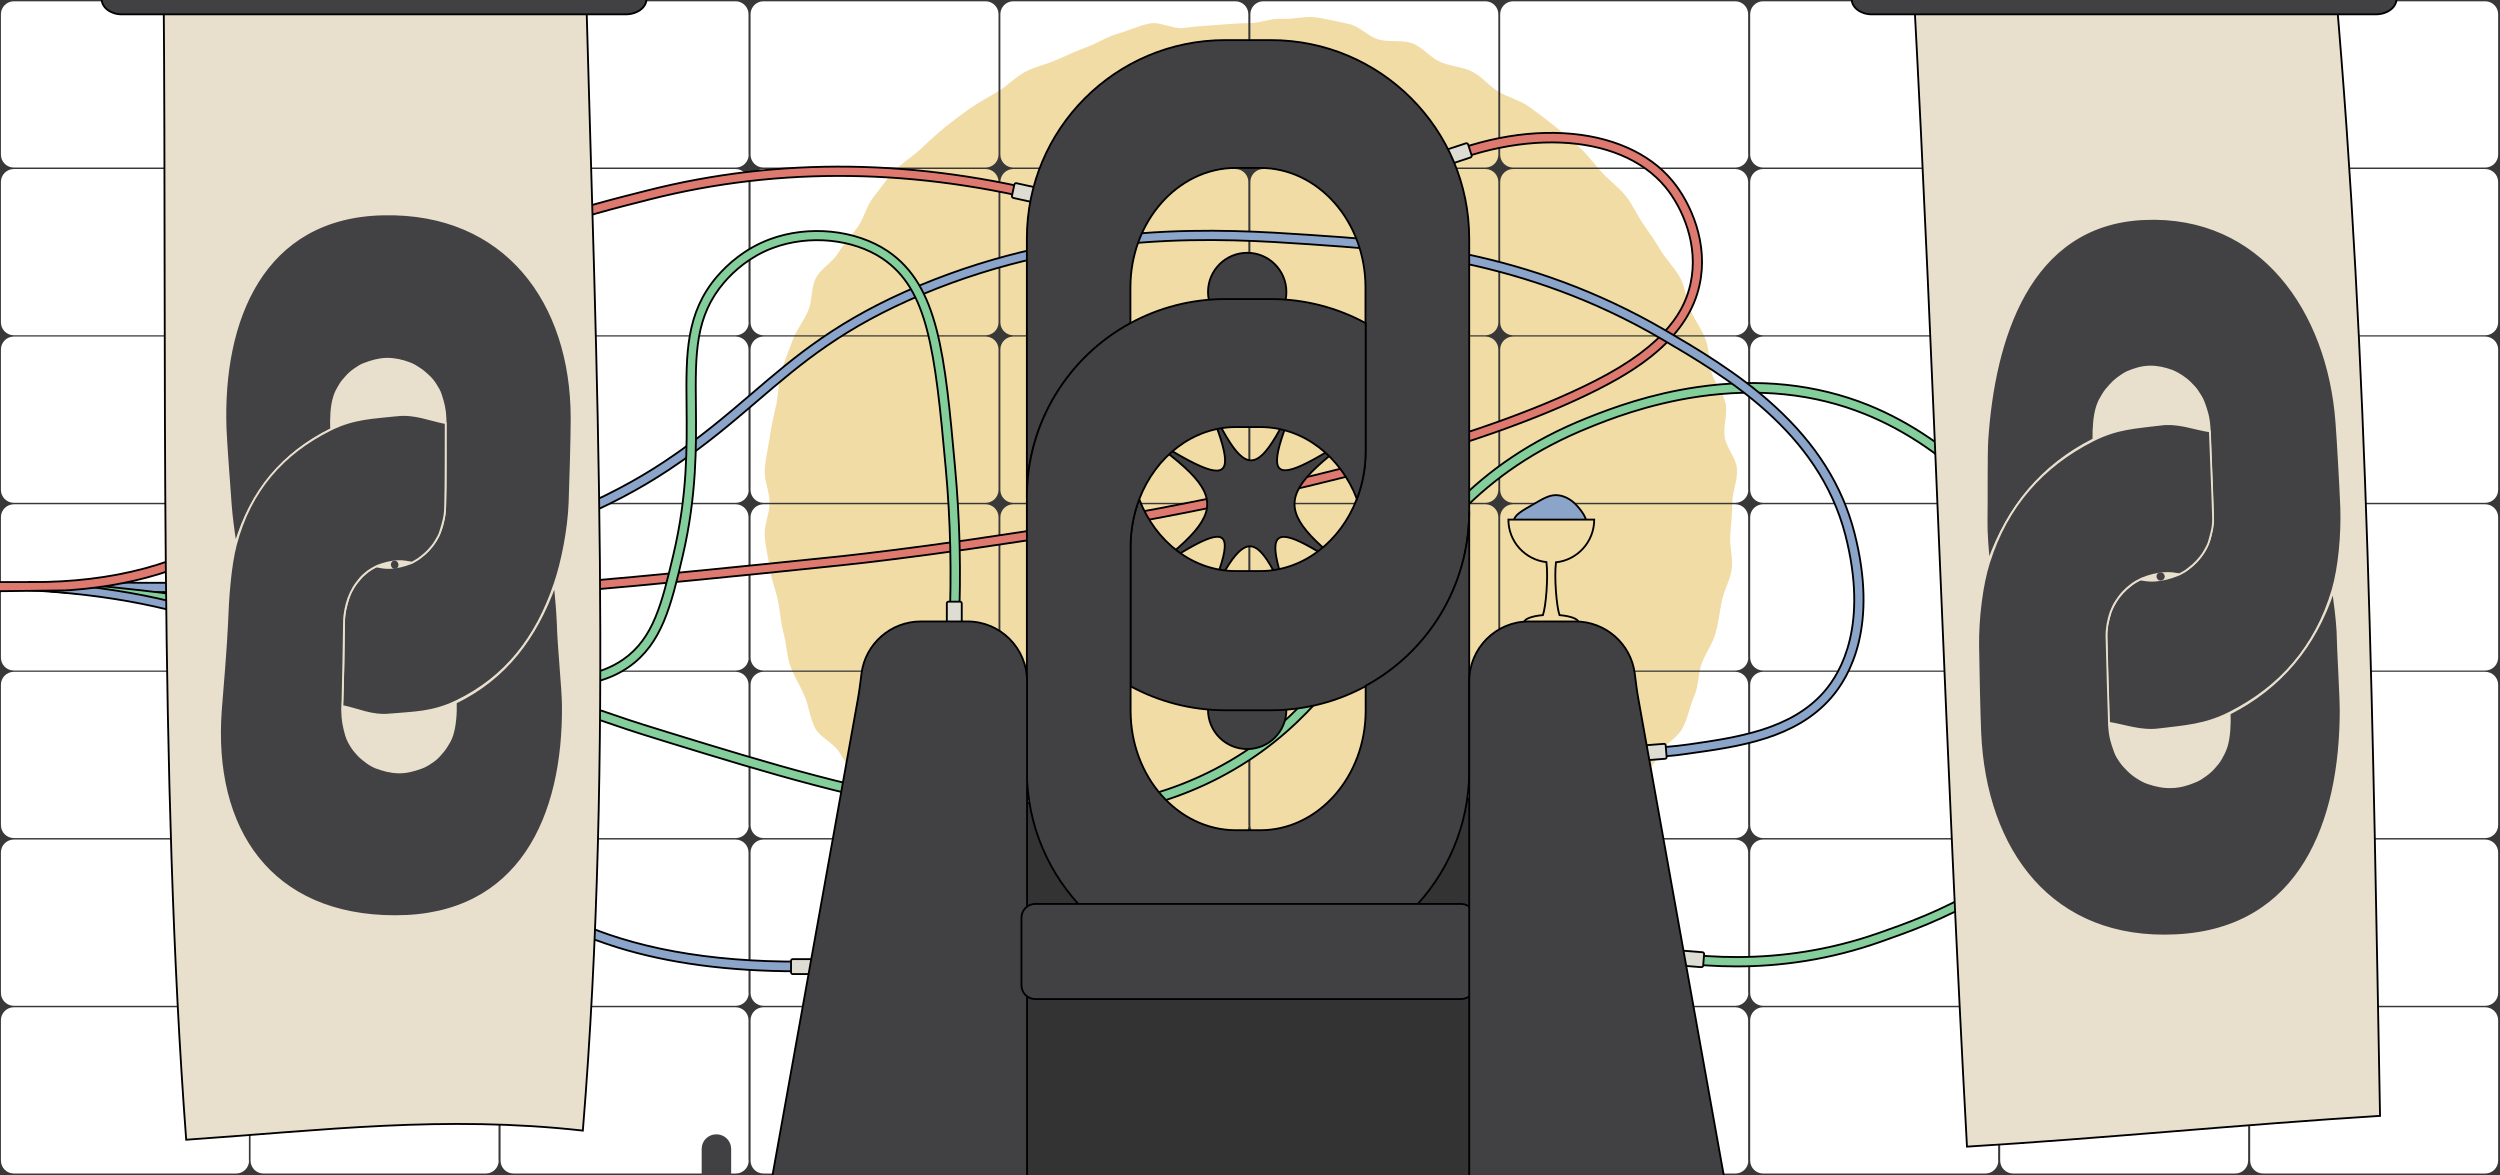 <?xml version="1.0" encoding="utf-8"?>
<!-- Generator: Adobe Illustrator 22.0.1, SVG Export Plug-In . SVG Version: 6.00 Build 0)  -->
<svg version="1.1" xmlns="http://www.w3.org/2000/svg" xmlns:xlink="http://www.w3.org/1999/xlink" x="0px" y="0px"
	 viewBox="0 0 1340 630" style="enable-background:new 0 0 1340 630;" xml:space="preserve">
<style type="text/css">
	.st0{fill:#F2DCA5;}
	.st1{fill:#383838;}
	.st2{fill:#DD796F;stroke:#000000;stroke-miterlimit:10;}
	.st3{fill:#414143;}
	.st4{fill:none;stroke:#000000;stroke-miterlimit:10;}
	.st5{fill:#DDDDD3;stroke:#000000;stroke-miterlimit:10;}
	.st6{fill:#84CE9B;stroke:#000000;stroke-miterlimit:10;}
	.st7{fill:#8BA4C9;stroke:#000000;stroke-miterlimit:10;}
	.st8{fill:#414143;stroke:#000000;stroke-miterlimit:10;}
	.st9{fill:#333333;stroke:#000000;stroke-miterlimit:10;}
	.st10{fill:none;}
	.st11{fill:#383838;stroke:#000000;stroke-miterlimit:10;}
	.st12{fill:#E8E0CD;stroke:#000000;stroke-miterlimit:10;}
	.st13{fill:#424143;stroke:#E8E0CD;stroke-miterlimit:10;}
	.st14{fill:#424143;}
	.st15{fill:#F2DCA5;stroke:#000000;stroke-miterlimit:10;}
	.st16{fill:none;stroke:#000000;stroke-width:5;stroke-miterlimit:10;}
</style>
<g id="Layer_3">
	<g>
		<path class="st0" d="M928.5,269.5c0,6-0.7,11.8-1.1,17.6c-0.4,5.9,1.6,12.1,0.8,17.9c-0.8,5.9-4.1,11.3-5.3,17.1
			c-1.2,5.8-1.8,11.7-3.4,17.4c-1.6,5.7-5.4,10.6-7.4,16.2c-2,5.6-1.6,12-4,17.4c-2.4,5.4-3.3,11.6-6.1,16.9
			c-2.7,5.3-9.1,8.5-12.1,13.5c-3.1,5.1-6.2,10-9.6,14.8c-3.4,4.8-5.5,10.7-9.2,15.2c-3.7,4.6-8.4,8.4-12.4,12.7
			c-4,4.3-6,10.8-10.3,14.9c-4.3,4-9.9,6.8-14.5,10.5c-4.6,3.7-11.4,4.4-16.3,7.8c-4.8,3.4-8.8,7.9-13.9,10.9
			c-5,3.1-8.4,9.3-13.6,12.1c-5.2,2.7-11.4,3.9-16.8,6.2c-5.4,2.3-10.9,4.8-16.5,6.8c-5.5,2-11.5,3.1-17.2,4.7
			c-5.7,1.6-12.2-0.6-18,0.6c-5.8,1.2-10.7,6.8-16.6,7.6c-5.8,0.8-11.9,0.1-17.8,0.5c-5.9,0.4-11.8,2.7-17.7,2.7
			c-6,0-11.7-4.9-17.6-5.3c-5.9-0.4-11.8,0.1-17.6-0.7c-5.9-0.8-12.1,0.5-17.9-0.7c-5.8-1.2-11.6-2.6-17.3-4.2
			c-5.7-1.6-10.9-4.9-16.5-6.8c-5.6-2-10.8-4.7-16.2-7c-5.4-2.4-10.9-4.5-16.1-7.2c-5.3-2.7-10.2-6-15.2-9c-5.1-3.1-12.2-3.1-17-6.6
			c-4.8-3.4-9.6-7.3-14.1-11c-4.6-3.7-6.7-10.4-11-14.4c-4.3-4-9.5-7.2-13.6-11.5c-4-4.3-7.1-9.5-10.8-14.1
			c-3.7-4.6-5.9-10.2-9.3-15.1c-3.4-4.8-6.4-9.7-9.5-14.8c-3.1-5-10.3-7.8-13-13c-2.7-5.2-3.2-11.6-5.6-17.1
			c-2.3-5.4-5.6-10.5-7.6-16.1c-2-5.5-2-11.8-3.6-17.5c-1.6-5.7-1.8-11.6-3-17.4c-1.2-5.8-3.6-11.3-4.4-17.2
			c-0.8-5.8-2.3-11.6-2.7-17.6c-0.4-5.9,2.6-11.8,2.6-17.8c0-6-3-11.9-2.6-17.8c0.4-5.9,1.9-11.7,2.7-17.6
			c0.8-5.9,2.3-11.6,3.5-17.3c1.2-5.8,1.1-11.9,2.7-17.6c1.6-5.7,4.1-11.2,6-16.7c2-5.6,6-10.3,8.3-15.7c2.4-5.4,1.5-12.4,4.2-17.6
			c2.7-5.3,9-8.5,12-13.6c3.1-5.1,7.2-9.2,10.6-14.1c3.4-4.8,4.6-11.3,8.3-15.8c3.7-4.6,7-9.6,11.1-13.9c4-4.3,9.4-7.4,13.7-11.4
			c4.3-4,8.6-8.1,13.1-11.8c4.6-3.7,9.3-7.2,14.1-10.6c4.8-3.4,10.1-6,15.1-9.1c5-3.1,9.2-7.7,14.4-10.4c5.2-2.7,11.2-3.9,16.6-6.3
			c5.4-2.3,10.7-4.9,16.3-6.9c5.5-2,10.7-5.5,16.4-7.1c5.7-1.6,11.2-4.3,17.1-5.5c5.8-1.2,12.5,3.2,18.4,2.4
			c5.8-0.8,11.5-1.2,17.5-1.6c5.9-0.4,11.6-1,17.5-1c6,0,11.9-2.7,17.7-2.3c5.9,0.4,12.2-1.6,18-0.8c5.9,0.8,11.8,2.3,17.6,3.5
			c5.8,1.2,10.6,6.8,16.2,8.4c5.7,1.6,12.4,0,17.9,2c5.6,2,9.7,7.7,15.1,10c5.4,2.4,11.9,2.5,17.1,5.2c5.3,2.7,9.1,7.8,14.2,10.8
			c5.1,3.1,11.2,4.4,16,7.8c4.8,3.4,9.5,7,14.1,10.7c4.6,3.7,9.2,7.4,13.5,11.5c4.3,4,7.7,9,11.8,13.3c4,4.3,8.9,7.9,12.7,12.5
			c3.7,4.6,6,10.3,9.4,15.1c3.4,4.8,6.7,9.7,9.7,14.7c3.1,5,7.6,9.3,10.3,14.5c2.7,5.2,3,11.6,5.4,17.1c2.3,5.4,6.1,10.2,8.1,15.8
			c2,5.5,1.5,11.8,3.1,17.5c1.6,5.7,6.3,10.6,7.5,16.4c1.2,5.8-1.3,12.2-0.5,18c0.8,5.8,6.2,11.2,6.6,17.2
			C931.5,257.5,928.5,263.5,928.5,269.5z"/>
	</g>
</g>
<g id="Layer_1">
	<g>
		<path class="st1" d="M0,0v630h1340V0H0z M133.5,622.1c0,3.8-3.1,6.9-6.9,6.9H7.4c-3.8,0-6.9-3.1-6.9-6.9v-75.3
			c0-3.8,3.1-6.9,6.9-6.9h119.1c3.8,0,6.9,3.1,6.9,6.9V622.1z M133.5,532.2c0,3.8-3.1,6.9-6.9,6.9H7.4c-3.8,0-6.9-3.1-6.9-6.9v-75.3
			c0-3.8,3.1-6.9,6.9-6.9h119.1c3.8,0,6.9,3.1,6.9,6.9V532.2z M133.5,442.3c0,3.8-3.1,6.9-6.9,6.9H7.4c-3.8,0-6.9-3.1-6.9-6.9v-75.3
			c0-3.8,3.1-6.9,6.9-6.9h119.1c3.8,0,6.9,3.1,6.9,6.9V442.3z M133.5,352.5c0,3.8-3.1,6.9-6.9,6.9H7.4c-3.8,0-6.9-3.1-6.9-6.9v-75.3
			c0-3.8,3.1-6.9,6.9-6.9h119.1c3.8,0,6.9,3.1,6.9,6.9V352.5z M133.5,262.6c0,3.8-3.1,6.9-6.9,6.9H7.4c-3.8,0-6.9-3.1-6.9-6.9v-75.3
			c0-3.8,3.1-6.9,6.9-6.9h119.1c3.8,0,6.9,3.1,6.9,6.9V262.6z M133.5,172.8c0,3.8-3.1,6.9-6.9,6.9H7.4c-3.8,0-6.9-3.1-6.9-6.9V97.5
			c0-3.8,3.1-6.9,6.9-6.9h119.1c3.8,0,6.9,3.1,6.9,6.9V172.8z M133.5,82.9c0,3.8-3.1,6.9-6.9,6.9H7.4c-3.8,0-6.9-3.1-6.9-6.9V7.6
			c0-3.8,3.1-6.9,6.9-6.9h119.1c3.8,0,6.9,3.1,6.9,6.9V82.9z M267.3,622.1c0,3.8-3.1,6.9-6.9,6.9H141.2c-3.8,0-6.9-3.1-6.9-6.9
			v-75.3c0-3.8,3.1-6.9,6.9-6.9h119.1c3.8,0,6.9,3.1,6.9,6.9V622.1z M267.3,532.2c0,3.8-3.1,6.9-6.9,6.9H141.2
			c-3.8,0-6.9-3.1-6.9-6.9v-75.3c0-3.8,3.1-6.9,6.9-6.9h119.1c3.8,0,6.9,3.1,6.9,6.9V532.2z M267.3,442.3c0,3.8-3.1,6.9-6.9,6.9
			H141.2c-3.8,0-6.9-3.1-6.9-6.9v-75.3c0-3.8,3.1-6.9,6.9-6.9h119.1c3.8,0,6.9,3.1,6.9,6.9V442.3z M267.3,352.5
			c0,3.8-3.1,6.9-6.9,6.9H141.2c-3.8,0-6.9-3.1-6.9-6.9v-75.3c0-3.8,3.1-6.9,6.9-6.9h119.1c3.8,0,6.9,3.1,6.9,6.9V352.5z
			 M267.3,262.6c0,3.8-3.1,6.9-6.9,6.9H141.2c-3.8,0-6.9-3.1-6.9-6.9v-75.3c0-3.8,3.1-6.9,6.9-6.9h119.1c3.8,0,6.9,3.1,6.9,6.9
			V262.6z M267.3,172.8c0,3.8-3.1,6.9-6.9,6.9H141.2c-3.8,0-6.9-3.1-6.9-6.9V97.5c0-3.8,3.1-6.9,6.9-6.9h119.1
			c3.8,0,6.9,3.1,6.9,6.9V172.8z M267.3,82.9c0,3.8-3.1,6.9-6.9,6.9H141.2c-3.8,0-6.9-3.1-6.9-6.9V7.6c0-3.8,3.1-6.9,6.9-6.9h119.1
			c3.8,0,6.9,3.1,6.9,6.9V82.9z M401.3,622.1c0,3.8-3.1,6.9-6.9,6.9H275.2c-3.8,0-6.9-3.1-6.9-6.9v-75.3c0-3.8,3.1-6.9,6.9-6.9
			h119.1c3.8,0,6.9,3.1,6.9,6.9V622.1z M401.3,532.2c0,3.8-3.1,6.9-6.9,6.9H275.2c-3.8,0-6.9-3.1-6.9-6.9v-75.3
			c0-3.8,3.1-6.9,6.9-6.9h119.1c3.8,0,6.9,3.1,6.9,6.9V532.2z M401.3,442.3c0,3.8-3.1,6.9-6.9,6.9H275.2c-3.8,0-6.9-3.1-6.9-6.9
			v-75.3c0-3.8,3.1-6.9,6.9-6.9h119.1c3.8,0,6.9,3.1,6.9,6.9V442.3z M401.3,352.5c0,3.8-3.1,6.9-6.9,6.9H275.2
			c-3.8,0-6.9-3.1-6.9-6.9v-75.3c0-3.8,3.1-6.9,6.9-6.9h119.1c3.8,0,6.9,3.1,6.9,6.9V352.5z M401.3,262.6c0,3.8-3.1,6.9-6.9,6.9
			H275.2c-3.8,0-6.9-3.1-6.9-6.9v-75.3c0-3.8,3.1-6.9,6.9-6.9h119.1c3.8,0,6.9,3.1,6.9,6.9V262.6z M401.3,172.8
			c0,3.8-3.1,6.9-6.9,6.9H275.2c-3.8,0-6.9-3.1-6.9-6.9V97.5c0-3.8,3.1-6.9,6.9-6.9h119.1c3.8,0,6.9,3.1,6.9,6.9V172.8z M401.3,82.9
			c0,3.8-3.1,6.9-6.9,6.9H275.2c-3.8,0-6.9-3.1-6.9-6.9V7.6c0-3.8,3.1-6.9,6.9-6.9h119.1c3.8,0,6.9,3.1,6.9,6.9V82.9z M535.2,622.1
			c0,3.8-3.1,6.9-6.9,6.9H409.2c-3.8,0-6.9-3.1-6.9-6.9v-75.3c0-3.8,3.1-6.9,6.9-6.9h119.1c3.8,0,6.9,3.1,6.9,6.9V622.1z
			 M535.2,532.2c0,3.8-3.1,6.9-6.9,6.9H409.2c-3.8,0-6.9-3.1-6.9-6.9v-75.3c0-3.8,3.1-6.9,6.9-6.9h119.1c3.8,0,6.9,3.1,6.9,6.9
			V532.2z M535.2,442.3c0,3.8-3.1,6.9-6.9,6.9H409.2c-3.8,0-6.9-3.1-6.9-6.9v-75.3c0-3.8,3.1-6.9,6.9-6.9h119.1
			c3.8,0,6.9,3.1,6.9,6.9V442.3z M535.2,352.5c0,3.8-3.1,6.9-6.9,6.9H409.2c-3.8,0-6.9-3.1-6.9-6.9v-75.3c0-3.8,3.1-6.9,6.9-6.9
			h119.1c3.8,0,6.9,3.1,6.9,6.9V352.5z M535.2,262.6c0,3.8-3.1,6.9-6.9,6.9H409.2c-3.8,0-6.9-3.1-6.9-6.9v-75.3
			c0-3.8,3.1-6.9,6.9-6.9h119.1c3.8,0,6.9,3.1,6.9,6.9V262.6z M535.2,172.8c0,3.8-3.1,6.9-6.9,6.9H409.2c-3.8,0-6.9-3.1-6.9-6.9
			V97.5c0-3.8,3.1-6.9,6.9-6.9h119.1c3.8,0,6.9,3.1,6.9,6.9V172.8z M535.2,82.9c0,3.8-3.1,6.9-6.9,6.9H409.2c-3.8,0-6.9-3.1-6.9-6.9
			V7.6c0-3.8,3.1-6.9,6.9-6.9h119.1c3.8,0,6.9,3.1,6.9,6.9V82.9z M669.2,622.1c0,3.8-3.1,6.9-6.9,6.9H543.1c-3.8,0-6.9-3.1-6.9-6.9
			v-75.3c0-3.8,3.1-6.9,6.9-6.9h119.1c3.8,0,6.9,3.1,6.9,6.9V622.1z M669.2,532.2c0,3.8-3.1,6.9-6.9,6.9H543.1
			c-3.8,0-6.9-3.1-6.9-6.9v-75.3c0-3.8,3.1-6.9,6.9-6.9h119.1c3.8,0,6.9,3.1,6.9,6.9V532.2z M669.2,442.3c0,3.8-3.1,6.9-6.9,6.9
			H543.1c-3.8,0-6.9-3.1-6.9-6.9v-75.3c0-3.8,3.1-6.9,6.9-6.9h119.1c3.8,0,6.9,3.1,6.9,6.9V442.3z M669.2,352.5
			c0,3.8-3.1,6.9-6.9,6.9H543.1c-3.8,0-6.9-3.1-6.9-6.9v-75.3c0-3.8,3.1-6.9,6.9-6.9h119.1c3.8,0,6.9,3.1,6.9,6.9V352.5z
			 M669.2,262.6c0,3.8-3.1,6.9-6.9,6.9H543.1c-3.8,0-6.9-3.1-6.9-6.9v-75.3c0-3.8,3.1-6.9,6.9-6.9h119.1c3.8,0,6.9,3.1,6.9,6.9
			V262.6z M669.2,172.8c0,3.8-3.1,6.9-6.9,6.9H543.1c-3.8,0-6.9-3.1-6.9-6.9V97.5c0-3.8,3.1-6.9,6.9-6.9h119.1
			c3.8,0,6.9,3.1,6.9,6.9V172.8z M669.2,82.9c0,3.8-3.1,6.9-6.9,6.9H543.1c-3.8,0-6.9-3.1-6.9-6.9V7.6c0-3.8,3.1-6.9,6.9-6.9h119.1
			c3.8,0,6.9,3.1,6.9,6.9V82.9z M803.1,622.1c0,3.8-3.1,6.9-6.9,6.9H677.1c-3.8,0-6.9-3.1-6.9-6.9v-75.3c0-3.8,3.1-6.9,6.9-6.9
			h119.1c3.8,0,6.9,3.1,6.9,6.9V622.1z M803.1,532.2c0,3.8-3.1,6.9-6.9,6.9H677.1c-3.8,0-6.9-3.1-6.9-6.9v-75.3
			c0-3.8,3.1-6.9,6.9-6.9h119.1c3.8,0,6.9,3.1,6.9,6.9V532.2z M803.1,442.3c0,3.8-3.1,6.9-6.9,6.9H677.1c-3.8,0-6.9-3.1-6.9-6.9
			v-75.3c0-3.8,3.1-6.9,6.9-6.9h119.1c3.8,0,6.9,3.1,6.9,6.9V442.3z M803.1,352.5c0,3.8-3.1,6.9-6.9,6.9H677.1
			c-3.8,0-6.9-3.1-6.9-6.9v-75.3c0-3.8,3.1-6.9,6.9-6.9h119.1c3.8,0,6.9,3.1,6.9,6.9V352.5z M803.1,262.6c0,3.8-3.1,6.9-6.9,6.9
			H677.1c-3.8,0-6.9-3.1-6.9-6.9v-75.3c0-3.8,3.1-6.9,6.9-6.9h119.1c3.8,0,6.9,3.1,6.9,6.9V262.6z M803.1,172.8
			c0,3.8-3.1,6.9-6.9,6.9H677.1c-3.8,0-6.9-3.1-6.9-6.9V97.5c0-3.8,3.1-6.9,6.9-6.9h119.1c3.8,0,6.9,3.1,6.9,6.9V172.8z M803.1,82.9
			c0,3.8-3.1,6.9-6.9,6.9H677.1c-3.8,0-6.9-3.1-6.9-6.9V7.6c0-3.8,3.1-6.9,6.9-6.9h119.1c3.8,0,6.9,3.1,6.9,6.9V82.9z M937.1,622.1
			c0,3.8-3.1,6.9-6.9,6.9H811c-3.8,0-6.9-3.1-6.9-6.9v-75.3c0-3.8,3.1-6.9,6.9-6.9h119.1c3.8,0,6.9,3.1,6.9,6.9V622.1z M937.1,532.2
			c0,3.8-3.1,6.9-6.9,6.9H811c-3.8,0-6.9-3.1-6.9-6.9v-75.3c0-3.8,3.1-6.9,6.9-6.9h119.1c3.8,0,6.9,3.1,6.9,6.9V532.2z M937.1,442.3
			c0,3.8-3.1,6.9-6.9,6.9H811c-3.8,0-6.9-3.1-6.9-6.9v-75.3c0-3.8,3.1-6.9,6.9-6.9h119.1c3.8,0,6.9,3.1,6.9,6.9V442.3z M937.1,352.5
			c0,3.8-3.1,6.9-6.9,6.9H811c-3.8,0-6.9-3.1-6.9-6.9v-75.3c0-3.8,3.1-6.9,6.9-6.9h119.1c3.8,0,6.9,3.1,6.9,6.9V352.5z M937.1,262.6
			c0,3.8-3.1,6.9-6.9,6.9H811c-3.8,0-6.9-3.1-6.9-6.9v-75.3c0-3.8,3.1-6.9,6.9-6.9h119.1c3.8,0,6.9,3.1,6.9,6.9V262.6z M937.1,172.8
			c0,3.8-3.1,6.9-6.9,6.9H811c-3.8,0-6.9-3.1-6.9-6.9V97.5c0-3.8,3.1-6.9,6.9-6.9h119.1c3.8,0,6.9,3.1,6.9,6.9V172.8z M937.1,82.9
			c0,3.8-3.1,6.9-6.9,6.9H811c-3.8,0-6.9-3.1-6.9-6.9V7.6c0-3.8,3.1-6.9,6.9-6.9h119.1c3.8,0,6.9,3.1,6.9,6.9V82.9z M1071.1,622.1
			c0,3.8-3.1,6.9-6.9,6.9H945c-3.8,0-6.9-3.1-6.9-6.9v-75.3c0-3.8,3.1-6.9,6.9-6.9h119.1c3.8,0,6.9,3.1,6.9,6.9V622.1z
			 M1071.1,532.2c0,3.8-3.1,6.9-6.9,6.9H945c-3.8,0-6.9-3.1-6.9-6.9v-75.3c0-3.8,3.1-6.9,6.9-6.9h119.1c3.8,0,6.9,3.1,6.9,6.9V532.2
			z M1071.1,442.3c0,3.8-3.1,6.9-6.9,6.9H945c-3.8,0-6.9-3.1-6.9-6.9v-75.3c0-3.8,3.1-6.9,6.9-6.9h119.1c3.8,0,6.9,3.1,6.9,6.9
			V442.3z M1071.1,352.5c0,3.8-3.1,6.9-6.9,6.9H945c-3.8,0-6.9-3.1-6.9-6.9v-75.3c0-3.8,3.1-6.9,6.9-6.9h119.1
			c3.8,0,6.9,3.1,6.9,6.9V352.5z M1071.1,262.6c0,3.8-3.1,6.9-6.9,6.9H945c-3.8,0-6.9-3.1-6.9-6.9v-75.3c0-3.8,3.1-6.9,6.9-6.9
			h119.1c3.8,0,6.9,3.1,6.9,6.9V262.6z M1071.1,172.8c0,3.8-3.1,6.9-6.9,6.9H945c-3.8,0-6.9-3.1-6.9-6.9V97.5c0-3.8,3.1-6.9,6.9-6.9
			h119.1c3.8,0,6.9,3.1,6.9,6.9V172.8z M1071.1,82.9c0,3.8-3.1,6.9-6.9,6.9H945c-3.8,0-6.9-3.1-6.9-6.9V7.6c0-3.8,3.1-6.9,6.9-6.9
			h119.1c3.8,0,6.9,3.1,6.9,6.9V82.9z M1205,622.1c0,3.8-3.1,6.9-6.9,6.9H1079c-3.8,0-6.9-3.1-6.9-6.9v-75.3c0-3.8,3.1-6.9,6.9-6.9
			h119.1c3.8,0,6.9,3.1,6.9,6.9V622.1z M1205,532.2c0,3.8-3.1,6.9-6.9,6.9H1079c-3.8,0-6.9-3.1-6.9-6.9v-75.3c0-3.8,3.1-6.9,6.9-6.9
			h119.1c3.8,0,6.9,3.1,6.9,6.9V532.2z M1205,442.3c0,3.8-3.1,6.9-6.9,6.9H1079c-3.8,0-6.9-3.1-6.9-6.9v-75.3c0-3.8,3.1-6.9,6.9-6.9
			h119.1c3.8,0,6.9,3.1,6.9,6.9V442.3z M1205,352.5c0,3.8-3.1,6.9-6.9,6.9H1079c-3.8,0-6.9-3.1-6.9-6.9v-75.3c0-3.8,3.1-6.9,6.9-6.9
			h119.1c3.8,0,6.9,3.1,6.9,6.9V352.5z M1205,262.6c0,3.8-3.1,6.9-6.9,6.9H1079c-3.8,0-6.9-3.1-6.9-6.9v-75.3c0-3.8,3.1-6.9,6.9-6.9
			h119.1c3.8,0,6.9,3.1,6.9,6.9V262.6z M1205,172.8c0,3.8-3.1,6.9-6.9,6.9H1079c-3.8,0-6.9-3.1-6.9-6.9V97.5c0-3.8,3.1-6.9,6.9-6.9
			h119.1c3.8,0,6.9,3.1,6.9,6.9V172.8z M1205,82.9c0,3.8-3.1,6.9-6.9,6.9H1079c-3.8,0-6.9-3.1-6.9-6.9V7.6c0-3.8,3.1-6.9,6.9-6.9
			h119.1c3.8,0,6.9,3.1,6.9,6.9V82.9z M1339,622.1c0,3.8-3.1,6.9-6.9,6.9h-119.1c-3.8,0-6.9-3.1-6.9-6.9v-75.3
			c0-3.8,3.1-6.9,6.9-6.9h119.1c3.8,0,6.9,3.1,6.9,6.9V622.1z M1339,532.2c0,3.8-3.1,6.9-6.9,6.9h-119.1c-3.8,0-6.9-3.1-6.9-6.9
			v-75.3c0-3.8,3.1-6.9,6.9-6.9h119.1c3.8,0,6.9,3.1,6.9,6.9V532.2z M1339,442.3c0,3.8-3.1,6.9-6.9,6.9h-119.1
			c-3.8,0-6.9-3.1-6.9-6.9v-75.3c0-3.8,3.1-6.9,6.9-6.9h119.1c3.8,0,6.9,3.1,6.9,6.9V442.3z M1339,352.5c0,3.8-3.1,6.9-6.9,6.9
			h-119.1c-3.8,0-6.9-3.1-6.9-6.9v-75.3c0-3.8,3.1-6.9,6.9-6.9h119.1c3.8,0,6.9,3.1,6.9,6.9V352.5z M1339,262.6
			c0,3.8-3.1,6.9-6.9,6.9h-119.1c-3.8,0-6.9-3.1-6.9-6.9v-75.3c0-3.8,3.1-6.9,6.9-6.9h119.1c3.8,0,6.9,3.1,6.9,6.9V262.6z
			 M1339,172.8c0,3.8-3.1,6.9-6.9,6.9h-119.1c-3.8,0-6.9-3.1-6.9-6.9V97.5c0-3.8,3.1-6.9,6.9-6.9h119.1c3.8,0,6.9,3.1,6.9,6.9V172.8
			z M1339,82.9c0,3.8-3.1,6.9-6.9,6.9h-119.1c-3.8,0-6.9-3.1-6.9-6.9V7.6c0-3.8,3.1-6.9,6.9-6.9h119.1c3.8,0,6.9,3.1,6.9,6.9V82.9z"
			/>
	</g>
</g>
<g id="Layer_2">
	<g>
		<path class="st2" d="M170.3,323.1c-48.2,0-96.2-2.1-143-6.1l0.4-5c53.2,4.6,108,6.7,162.8,6c17.8-0.2,30.6-0.6,36.6-0.8
			c47.2-1.7,103.8-6.6,224.2-19.1c2.7-0.3,275.2-29.2,403.1-93.7c40.4-20.4,48.9-39.6,51.7-52.3c4.6-20.8-4.4-40.9-13.5-51.9
			c-24.7-29.7-80.6-31.9-132.9-5.4l-2.3-4.5c27.2-13.8,55.1-20.3,80.8-18.9c25,1.4,45.7,10.4,58.2,25.5
			c9.8,11.8,19.6,33.6,14.5,56.1c-2.8,12.8-10.3,24.5-22.1,34.9c-10.8,9.5-23.6,16.4-32.2,20.8c-67.3,34-173.9,57.8-251.4,71.8
			c-83.9,15.1-152.8,22.4-153.5,22.4c-120.5,12.6-177.2,17.4-224.5,19.2c-6,0.2-18.9,0.6-36.7,0.8
			C183.8,323.1,177,323.1,170.3,323.1z"/>
	</g>
	<g>
		<path class="st3" d="M598.5,223.1c67,43.4,69.8,41.5,40.1-27.1c31.1,67.7,32.8,67.7,64.1-0.2c-29.9,68.8-27.1,70.7,39.6,26.4
			c-64.3,45.9-64.4,49.4-1.3,96.4c-65.5-45.5-68.4-43.7-41.3,25.9c-28.4-68.8-30.1-68.8-62.1-0.6c30.7-69,28-70.8-38.4-25.2
			C663.2,271.6,663.1,268.1,598.5,223.1z"/>
		<path class="st4" d="M598.5,223.1c67,43.4,69.8,41.5,40.1-27.1c31.1,67.7,32.8,67.7,64.1-0.2c-29.9,68.8-27.1,70.7,39.6,26.4
			c-64.3,45.9-64.4,49.4-1.3,96.4c-65.5-45.5-68.4-43.7-41.3,25.9c-28.4-68.8-30.1-68.8-62.1-0.6c30.7-69,28-70.8-38.4-25.2
			C663.2,271.6,663.1,268.1,598.5,223.1z"/>
	</g>
	<path class="st5" d="M778.5,87.6l9.7-3.2c0.5-0.2,0.7-0.7,0.6-1.1l-1.9-5.9c-0.2-0.5-0.7-0.7-1.1-0.6L776,80"/>
	<g>
		<path class="st6" d="M930.7,518c-22.8,0-43-3.2-58.8-7l1.2-4.9c31.6,7.6,80.4,12.7,133.6-5.9c26.9-9.4,82.9-29.1,102.5-76.6
			c11.2-27.3,9.4-61.3-5.1-95.8c-19.9-47.4-60-88-104.6-105.9c-27-10.9-57.1-14-89.2-9.3c-27.3,4-48.8,12.6-57.9,16.3
			c-60.3,24.1-86.2,62.7-111.2,99.9c-21.5,32-43.8,65.2-87.6,88c-38.9,20.3-85.1,26.7-141.3,19.5c-49.8-6.4-102.5-22.5-153.5-38.2
			l-7.1-2.2c-21.6-6.6-41.6-13.9-62.8-21.6c-52-19-105.8-38.6-189.8-50.3c-23.1-3.2-46.6-5.6-69.8-7l0.3-5c23.3,1.4,46.9,3.8,70.2,7
			c84.5,11.8,138.5,31.5,190.8,50.5c21.1,7.7,41.1,15,62.6,21.5l7.1,2.2c50.8,15.6,103.3,31.7,152.7,38c55.1,7,100.3,0.8,138.3-19
			c42.6-22.2,63.6-53.3,85.7-86.3c25.5-37.9,51.8-77.1,113.5-101.8c14.5-5.8,34.4-13,59.1-16.6c33-4.9,63.9-1.6,91.8,9.6
			c45.8,18.5,86.9,60.1,107.3,108.6c15,35.7,16.8,71.1,5.1,99.6c-20.5,49.6-77.9,69.7-105.5,79.4C980.7,514.5,954.3,518,930.7,518z"
			/>
	</g>
	<g>
		<path class="st7" d="M877.4,406c-6.7,0-13.4-0.3-20.1-1l0.5-5c15.8,1.6,31.8,1.2,47.4-1c25.6-3.7,54.7-7.8,72.5-28.2
			c9.5-10.9,23.6-36.2,11.5-83.7c-14.4-56.2-65.2-85.8-98.8-105.5c-73.5-42.9-143-47.6-188.9-50.7c-46-3.1-123-8.3-206.9,26.8
			c-42.6,17.8-64.9,36.9-88.5,57.1c-13.8,11.8-28,24-47.1,36.7c-31.9,21.3-72,37.8-119.2,49c-55.5,13.2-119.5,18.7-190.2,16.4l0.2-5
			c70.3,2.3,133.9-3.2,188.9-16.3c46.6-11.1,86.2-27.4,117.6-48.3c18.8-12.5,32.9-24.6,46.6-36.3c23.9-20.5,46.5-39.8,89.8-57.9
			c85-35.5,162.7-30.3,209.1-27.2c46.4,3.1,116.6,7.8,191.1,51.3c15.4,9,38.8,22.6,58.4,40.6c22.3,20.4,36.2,42.6,42.7,67.9
			c12.7,49.7-2.4,76.7-12.5,88.3c-19,21.8-49,26.1-75.5,29.8C896.5,405.3,886.9,406,877.4,406z"/>
	</g>
	<circle class="st8" cx="668.5" cy="380.5" r="21"/>
	<circle class="st8" cx="668.5" cy="156.5" r="21"/>
	<path class="st5" d="M882.3,407.5l10.2-0.8c0.5,0,0.9-0.5,0.8-1l-0.5-6.2c0-0.5-0.5-0.9-1-0.8l-10.2,0.8"/>
	<path class="st5" d="M901.7,517.6l10.2,0.8c0.5,0,0.9-0.3,1-0.8l0.5-6.2c0-0.5-0.3-0.9-0.8-1l-10.2-0.8"/>
	<g>
		<path class="st6" d="M301.7,367.5c-18.8,0-37.5-6-49.8-9.9l-2.1-0.7C187.2,337,113,323.6,29.1,317l0.4-5
			c84.2,6.6,158.8,20.1,221.7,40.1l2.1,0.7c20.9,6.7,55.9,17.9,80.7,0.7c16.4-11.4,20.8-30.3,27-56.5c7.5-31.9,7.2-57.1,7-79.3
			c-0.3-27.9-0.5-50,16.5-69.7c5.4-6.2,14.6-14.7,28-19.7c20.8-7.8,46.2-5.2,63.3,6.3c27.2,18.4,30.6,55.1,36.1,115.8
			c2.6,28.4,3.3,57.1,2,85.3l-5-0.2c1.2-28,0.6-56.5-2-84.7c-5.8-64.2-9.7-95.8-33.9-112.2c-15.8-10.6-39.4-12.9-58.7-5.7
			c-12.4,4.6-21,12.5-26,18.3c-15.8,18.3-15.6,38.5-15.3,66.4c0.2,21.4,0.5,48-7.1,80.5c-6.2,26.3-11,47-29,59.5
			C326.3,364.9,314,367.5,301.7,367.5z"/>
	</g>
	<path class="st5" d="M515.5,333.6v-10.2c0-0.5-0.4-0.9-0.9-0.9h-6.2c-0.5,0-0.9,0.4-0.9,0.9v10.2"/>
	<g>
		<path class="st7" d="M427.1,520.6c-36.6,0-68.8-4.3-96.2-12.8c-30.6-9.5-55.9-24.5-75.2-44.6c-12.4-12.9-18.9-24.1-25.9-36.1
			c-6.3-10.8-12.8-22-24.2-35c-40.1-45.6-104-71.4-190.1-75.7l0.1-4.5c87.5,4.3,152.7,30.2,193.8,76.8
			c11.7,13.3,18.4,24.8,24.8,35.8c6.8,11.7,13.2,22.7,25.1,35.1c18.7,19.5,43.3,34.1,73.1,43.3c36.5,11.3,81.9,15,134.9,10.9l0.4,5
			C453.6,520.1,440.1,520.6,427.1,520.6z"/>
	</g>
	<path class="st2" d="M346.9,102.1c-38.4,9.7-71.6,18.1-105.9,44.4c-30.7,23.6-45.1,47.9-59,71.5c-13.8,23.4-26.8,45.5-54.9,64.4
		C97.7,302.3,60.5,312.2,16.5,312h-68v5.5l83-1l-0.5,0.2c38.8-1.8,72-11.9,98.9-30.1c29-19.6,42.3-42.1,56.4-66
		c13.7-23.2,27.8-47.1,57.8-70.1c33.5-25.7,64.6-33.6,104.1-43.6c70.1-17.8,143.7-16.7,218.8,3l1.3-4.8
		C492.2,85.1,417.8,84.1,346.9,102.1z"/>
	<path class="st5" d="M554.8,100.4l-10-2.2c-0.5-0.1-0.9,0.2-1.1,0.7l-1.3,6.1c-0.1,0.5,0.2,0.9,0.7,1.1l10,2.2"/>
	<path class="st5" d="M435.1,514.1h-10.2c-0.5,0-0.9,0.4-0.9,0.9v6.2c0,0.5,0.4,0.9,0.9,0.9h10.2"/>
	<path class="st7" d="M850.5,280.5c0.9,8.3-8.5,18.8-19,19c-12.4,0.2-22.3-13.8-20-21c0.9-2.7,3.9-4.5,10-8c6.4-3.7,9.6-5.6,14-5
		c5.9,0.8,9.7,5.4,11,7C847.7,274,850.1,276.9,850.5,280.5z"/>
	<polygon class="st9" points="803.5,680.5 528.5,680.5 528.5,421.5 669,476.5 803.5,421.5 	"/>
	<g>
		<path class="st10" d="M-244.5,299.1h-5c-13,0-24.3,7.1-30.2,17.7c5.9,10.6,17.2,17.7,30.2,17.7h5c13,0,24.3-7.1,30.2-17.7
			C-220.2,306.2-231.5,299.1-244.5,299.1z"/>
		<path class="st10" d="M-236.3,260.4c9.5,0,18.5,2.3,26.5,6.4V85.1c0-19.1-15.5-34.7-34.7-34.7h-5c-19.1,0-34.7,15.5-34.7,34.7
			v181.7c7.9-4.1,16.9-6.4,26.5-6.4H-236.3z"/>
		<path class="st10" d="M-257.7,369.7c-9.5,0-18.5-2.3-26.5-6.4v185.1c0,19.1,15.5,34.7,34.7,34.7h5c19.1,0,34.7-15.5,34.7-34.7
			V363.3c-7.9,4.1-16.9,6.4-26.5,6.4H-257.7z"/>
		<path class="st11" d="M-236.3,36.2h-21.4c-32.2,0-58.3,24-58.3,53.6v221.8c0,1.1,0.1,2.3,0.1,3.4c1.3-19.4,13.9-36,31.7-44.4
			V103.6c0-17.6,15.5-31.9,34.7-31.9h5c19.1,0,34.7,14.3,34.7,31.9v167.1V301c0,5.7-1.6,11-4.4,15.6c-5.9,9.7-17.2,16.3-30.2,16.3
			h-5c-13,0-24.3-6.6-30.2-16.3c-2.8,4.6-4.4,9.9-4.4,15.6v27.2c7.9,3.7,16.9,5.8,26.5,5.8h21.4c9.5,0,18.5-2.1,26.5-5.8
			c17.9-8.4,30.4-25,31.7-44.4c0.1-1.1,0.1-2.3,0.1-3.4V89.8C-178,60.2-204.1,36.2-236.3,36.2z"/>
		<path class="st11" d="M-178.1,315c-1.3,19.4-13.9,36-31.7,44.4v170.2c0,17.6-15.5,31.9-34.7,31.9h-5c-19.1,0-34.7-14.3-34.7-31.9
			V359.4v-27.2c0-5.7,1.6-11,4.4-15.6c5.9-9.7,17.2-16.3,30.2-16.3h5c13,0,24.3,6.6,30.2,16.3c2.8-4.6,4.4-9.9,4.4-15.6v-30.3
			c-7.9-3.7-16.9-5.8-26.5-5.8h-21.4c-9.5,0-18.5,2.1-26.5,5.8c-17.9,8.4-30.4,25-31.7,44.4c-0.1,1.1-0.1,2.3-0.1,3.4v221.8
			c0,29.6,26.1,53.6,58.3,53.6h21.4c32.2,0,58.3-24,58.3-53.6V318.5C-178,317.3-178,316.2-178.1,315z"/>
		<ellipse class="st11" cx="-247.6" cy="316.6" rx="17.4" ry="16"/>
		<polygon class="st11" points="-247.6,593.9 -316.1,633 -177.9,633 		"/>
		<polygon class="st11" points="-246.4,36 -177.9,-3.5 -316.1,-3.5 		"/>
	</g>
	<g>
		<path class="st10" d="M1467.5,299.1h-5c-13,0-24.3,7.1-30.2,17.7c5.9,10.6,17.2,17.7,30.2,17.7h5c13,0,24.3-7.1,30.2-17.7
			C1491.8,306.2,1480.5,299.1,1467.5,299.1z"/>
		<path class="st10" d="M1475.7,260.4c9.5,0,18.5,2.3,26.5,6.4V85.1c0-19.1-15.5-34.7-34.7-34.7h-5c-19.1,0-34.7,15.5-34.7,34.7
			v181.7c7.9-4.1,16.9-6.4,26.5-6.4H1475.7z"/>
		<path class="st10" d="M1454.3,369.7c-9.5,0-18.5-2.3-26.5-6.4v185.1c0,19.1,15.5,34.7,34.7,34.7h5c19.1,0,34.7-15.5,34.7-34.7
			V363.3c-7.9,4.1-16.9,6.4-26.5,6.4H1454.3z"/>
		<path class="st11" d="M1475.7,36.2h-21.4c-32.2,0-58.3,24-58.3,53.6v221.8c0,1.1,0.1,2.3,0.1,3.4c1.3-19.4,13.9-36,31.7-44.4
			V103.6c0-17.6,15.5-31.9,34.7-31.9h5c19.1,0,34.7,14.3,34.7,31.9v167.1V301c0,5.7-1.6,11-4.4,15.6c-5.9,9.7-17.2,16.3-30.2,16.3
			h-5c-13,0-24.3-6.6-30.2-16.3c-2.8,4.6-4.4,9.9-4.4,15.6v27.2c7.9,3.7,16.9,5.8,26.5,5.8h21.4c9.5,0,18.5-2.1,26.5-5.8
			c17.9-8.4,30.4-25,31.7-44.4c0.1-1.1,0.1-2.3,0.1-3.4V89.8C1534,60.2,1507.9,36.2,1475.7,36.2z"/>
		<path class="st11" d="M1533.9,315c-1.3,19.4-13.9,36-31.7,44.4v170.2c0,17.6-15.5,31.9-34.7,31.9h-5c-19.1,0-34.7-14.3-34.7-31.9
			V359.4v-27.2c0-5.7,1.6-11,4.4-15.6c5.9-9.7,17.2-16.3,30.2-16.3h5c13,0,24.3,6.6,30.2,16.3c2.8-4.6,4.4-9.9,4.4-15.6v-30.3
			c-7.9-3.7-16.9-5.8-26.5-5.8h-21.4c-9.5,0-18.5,2.1-26.5,5.8c-17.9,8.4-30.4,25-31.7,44.4c-0.1,1.1-0.1,2.3-0.1,3.4v221.8
			c0,29.6,26.1,53.6,58.3,53.6h21.4c32.2,0,58.3-24,58.3-53.6V318.5C1534,317.3,1534,316.2,1533.9,315z"/>
		<ellipse class="st11" cx="1464.4" cy="316.6" rx="17.4" ry="16"/>
		<polygon class="st11" points="1464.4,593.9 1395.9,633 1534.1,633 		"/>
		<polygon class="st11" points="1465.6,36 1534.1,-3.5 1395.9,-3.5 		"/>
	</g>
	<g>
		<path class="st12" d="M87.7-5.9c75.6-4.2,150.7-2.3,226.4-0.1c5.5,203.2,14.9,409.1-1.7,612c-74.5-8.3-138.8-0.2-212.6,4.9
			C85.1,416.5,89.4,191.5,87.7-5.9z"/>
		<g>
			<path class="st10" d="M202.1,303.5c-0.2,0.1-0.4,0.2-0.6,0.3c2.4,0.4,4.7,0.9,7.1,0.8c4-0.1,7.7-1.1,11.5-2.6
				c0.2-0.1,0.4-0.2,0.6-0.3c-2.4-0.4-4.7-0.9-7.2-0.8C209.5,301,205.9,301.9,202.1,303.5z"/>
			<path class="st10" d="M209,383.2c-9.1,0-16.8-2.4-25.4-4.7c0.1,0.8-0.1,2.1,0,2.9c0.2,4.4,0.8,8.5,2.1,12.7
				c0.7,2,1.5,3.8,2.6,5.6c1,1.8,2.3,3.3,3.7,4.8c1.4,1.5,2.8,2.8,4.5,3.9s3.3,2.2,5.3,3c3.9,1.5,7.8,2.6,12.1,2.6
				c4.2,0,8.2-1,12.2-2.4c1.8-0.7,3.7-1.8,5.3-2.9s3.1-2.3,4.6-3.9c1.4-1.5,2.6-2.8,3.8-4.8c1.2-2,1.9-3,2.8-5.9
				c1.6-4.9,2.1-11.9,1.9-17.4C232.9,380.2,221,383.1,209,383.2C208.8,383.3,208.9,383.3,209,383.2z"/>
			<path class="st13" d="M205.6,114.9C205.2,113.4,205.3,113.7,205.6,114.9c-65,1.3-86.7,57.1-84.7,114.7c0.3,8.2,2.1,31.2,2.8,41.2
				c0.5,6.6,1.5,13.9,2.5,20.3c8.5-27.6,25.2-48.2,51.3-61.1c-0.2-5.5,0-12.4,1.6-17.3c0.9-2.9,1.6-3.8,2.7-5.8
				c1.1-2,2.3-3.3,3.7-4.9s2.8-2.8,4.5-4s3.3-2.3,5.3-3c3.9-1.5,7.8-2.6,12.1-2.7c4.3,0,8.2,0.9,12.2,2.4c1.9,0.7,3.7,1.8,5.3,2.9
				c1.7,1.1,3.2,2.4,4.7,3.8s2.8,2.9,3.9,4.7c1.1,1.8,2.1,3.3,2.8,5.5c1.5,4.7,2.3,7.6,2.5,13.3c0,1,0-0.9,0,5.7
				c0,6.7,0.2,30.8-0.2,41.2c-0.1,4-1,9.1-2.5,12.8c-0.7,1.8-1.7,3.9-2.7,5.5c-1.1,1.7-2.4,3.4-3.7,4.8s-2.9,2.8-4.4,3.9
				c-1.5,1.1-2.9,1.9-4.5,2.8c-0.2,0.1-0.3,0.2-0.6,0.3c-3.7,1.4-7.4,2.4-11.5,2.5c-2.4,0.1-4.8-0.4-7.1-0.8c-1.6,0.9-3,1.6-4.4,2.7
				c-1.5,1.2-2.9,2.4-4.2,3.9c-1.3,1.5-2.5,3-3.6,4.8s-2,3.3-2.6,5.5c-1.3,4.7-2.3,7.4-2.4,12.9c-0.2,14.3-0.3,30.2-1,45
				c9,1.9,15.8,5.5,25.5,4.6c-0.3,0.3-0.2,0.2,0,0c12.9-1.2,22.7-0.9,35.8-7.2c26.4-12.8,42.8-33.9,52.7-63.2
				c3.9-11.4,7.4-29,7.9-43.4c0.4-10.2,1.1-35.6,1.1-44.9C306.4,161.7,270.6,113.6,205.6,114.9z"/>
			<path class="st13" d="M297.4,313.9c-10.2,27.8-26,49.5-53.1,62.7c0.2,5.6-0.3,12.5-1.9,17.5c-1,2.9-1.7,3.8-2.9,5.8
				s-2.4,3.3-3.8,4.9c-1.4,1.6-2.8,2.8-4.6,3.9c-1.7,1.2-3.4,2.2-5.4,2.9c-3.9,1.4-7.9,2.5-12.1,2.4s-8.1-1.1-12.1-2.6
				c-1.8-0.7-3.6-1.8-5.2-3s-3.1-2.4-4.5-3.9c-1.4-1.5-2.6-3-3.7-4.8s-1.9-3.4-2.6-5.6c-1.3-4.7-2-7.7-2.1-13.5c0-1-0.1,0.9,0.2-5.8
				c0.2-6.7,0.7-31,0.8-41.5c0-4,1-9,2.4-12.8c0.7-1.8,1.6-3.8,2.6-5.5s2.3-3.3,3.5-4.8s2.7-2.7,4.2-3.9c1.5-1.1,2.9-1.9,4.5-2.7
				c0.2-0.1,0.3-0.2,0.6-0.3c3.7-1.4,7.4-2.4,11.5-2.5c2.4-0.1,4.8,0.4,7.1,0.8c1.6-0.9,3-1.6,4.5-2.8c1.5-1.2,3-2.4,4.4-3.9
				s2.6-3,3.7-4.8s2.1-3.4,2.7-5.6c1.4-4.7,2.4-7.5,2.5-13c0.4-14.3,0.2-30,0.3-44.7c-9.1-1.8-16.4-5.2-26-4.2c0.2-0.3,0.2-0.2,0,0
				c-12.8,1.4-23.1,1.5-35.7,7.7c-25.5,12.7-43,32.4-50.8,61.7c-3,11.4-4.2,28.5-4.7,42.7c-0.4,10.2-2.5,36.1-3.3,45.6
				c-4.9,64.4,26.8,110.8,93.5,110.8c0.7,1.4,0.5,1.1,0,0c66.8,0,90.5-53.5,89.8-113.5c-0.1-8.5-2.5-32.3-2.7-42.7
				C298.7,328.1,298.1,320.6,297.4,313.9z"/>
			<path class="st14" d="M211.5,300.5c1.2,0,2,1,2.1,2.2c0,1.2-0.8,2.2-2,2.2s-2-1-2.1-2.2C209.5,301.5,210.3,300.5,211.5,300.5z"/>
		</g>
	</g>
	<g>
		<path class="st12" d="M1025.7-6c76.9-5,149.4-2.6,226.2,0.1c17.6,200.8,20,402.5,23.8,604c-73.9,4.6-147.5,12-221.4,16.5
			C1042.9,407.3,1036.8,200.3,1025.7-6z"/>
		<g>
			<path class="st10" d="M1147.9,310.2c-0.2,0.1-0.4,0.2-0.6,0.3c2.6,0.4,5.1,0.8,7.8,0.6c4.4-0.3,8.4-1.4,12.4-3
				c0.2-0.1,0.4-0.2,0.6-0.3c-2.6-0.4-5.2-0.8-7.8-0.6C1155.9,307.4,1151.9,308.5,1147.9,310.2z"/>
			<path class="st10" d="M1157.8,390.8c-9.6,0.5-18.1-1.6-27.3-3.6c0.1,0.8,0.1,2.1,0.1,2.9c0.4,4.5,1.3,8.6,3.1,12.8
				c0.8,2,1.9,3.8,3.1,5.5c1.2,1.7,2.6,3.3,4.1,4.7c1.5,1.5,3.1,2.7,4.9,3.8c1.8,1.1,3.6,2.1,5.7,2.8c4.1,1.4,8.3,2.2,12.7,2.1
				c4.4-0.2,8.4-1.3,12.5-3.1c1.9-0.8,3.7-2,5.4-3.2s3.2-2.5,4.7-4.2c1.5-1.6,2.7-3,3.9-5.1c1.2-2.1,1.9-3.1,2.8-6.1
				c1.6-5.1,2-12.1,1.7-17.8C1183.1,386.6,1170.7,390.1,1157.8,390.8C1157.7,390.9,1157.7,390.9,1157.8,390.8z"/>
			<path class="st13" d="M1149.5,117.4C1148.6,115.8,1148.7,116.1,1149.5,117.4c-62.5,2.6-80.8,65.4-84.3,118.5
				c-0.5,7.5-0.2,33.2-0.4,43.2c-0.1,6.6,0.6,14.7,1.2,21.2c10.4-28.8,28.5-50.9,56.1-64.8c-0.1-5.7,0.3-12.8,2-17.8
				c1-3,1.7-3.9,2.9-6c1.2-2.1,2.4-3.4,3.8-5c1.4-1.6,2.8-2.9,4.4-4.1c1.7-1.2,3.2-2.3,5.1-3.2c3.8-1.6,7.6-2.8,11.8-2.9
				c4.2-0.1,8,0.8,12,2.2c1.8,0.7,3.6,1.7,5.3,2.8c1.7,1.1,3.2,2.3,4.7,3.8c1.5,1.5,2.9,2.9,4,4.7c1.2,1.8,2.2,3.3,3.1,5.6
				c1.7,4.7,2.7,7.7,3.1,13.5c0.1,1,0-0.9,0.2,5.9c0.3,6.8,1.3,31.3,1.6,42c0.1,4.1-0.7,9.2-2.1,13.1c-0.7,1.9-1.6,4-2.7,5.7
				c-1.1,1.7-2.4,3.5-3.8,5c-1.4,1.5-3,2.9-4.6,4.1c-1.6,1.2-3.1,2-4.9,3c-0.2,0.1-0.3,0.2-0.6,0.3c-4,1.6-8,2.7-12.4,3
				c-2.6,0.2-5.2-0.2-7.8-0.6c-1.7,0.9-3.3,1.7-4.8,2.9c-1.6,1.2-3.2,2.6-4.6,4.1c-1.4,1.6-2.8,3.1-3.8,5s-2.1,3.5-2.8,5.7
				c-1.3,4.8-2.3,7.7-2.2,13.3c0.2,14.6,1,30.7,1.2,45.8c9.7,1.6,17.3,4.8,27.4,3.5c-0.2,0.3-0.2,0.2,0,0c13.5-1.7,24.4-2.2,37.7-9
				c27-13.7,45.9-35.1,55-65.8c3.5-12,5.1-29.8,4.6-44.2c-0.4-10.3-1.9-37-2.6-45.8C1247.8,166.6,1211.9,114.8,1149.5,117.4z"/>
			<path class="st13" d="M1250.6,317.1c-9.8,29.3-27.8,51.3-55.5,65.4c0.2,5.7-0.1,12.8-1.7,17.8c-1,3-1.7,4-2.8,6.1
				s-2.4,3.5-3.8,5.1c-1.5,1.7-2.9,2.9-4.7,4.2c-1.8,1.3-3.4,2.4-5.5,3.2c-4,1.7-8.1,2.9-12.5,3c-4.4,0.2-8.5-0.7-12.7-2.1
				c-1.9-0.6-3.9-1.7-5.6-2.8c-1.8-1.1-3.4-2.3-4.9-3.8s-2.9-2.9-4.2-4.7c-1.2-1.8-2.3-3.3-3.1-5.6c-1.7-4.7-2.7-7.7-3.1-13.6
				c-0.1-1,0,0.9-0.2-5.9c-0.2-6.8-1-31.5-1.2-42.2c-0.1-4.1,0.8-9.2,2.2-13.1c0.7-1.9,1.7-4,2.8-5.7c1.1-1.7,2.4-3.5,3.8-5
				c1.4-1.5,3-2.9,4.6-4.1c1.6-1.2,3.1-2,4.9-2.9c0.2-0.1,0.3-0.2,0.6-0.3c4-1.6,8-2.7,12.4-2.9c2.6-0.2,5.2,0.2,7.8,0.6
				c1.7-0.9,3.3-1.7,4.8-3c1.6-1.2,3.2-2.6,4.6-4.1c1.4-1.6,2.7-3.1,3.8-5s2.1-3.5,2.7-5.7c1.3-4.8,2.3-7.6,2.1-13.2
				c-0.4-14.6-1.2-30.6-1.7-45.6c-9.4-1.5-16.8-4.9-26.7-3.6c0.2-0.3,0.2-0.2,0,0c-13.2,1.7-23,1.9-36.2,8.6
				c-26.7,13.6-45.9,35-55.5,65.4c-3.8,11.9-6,30-5.8,44.7c0.1,10.5,0.7,36.8,1.1,46.2c2.7,63.5,38.3,112.2,105.1,108.8
				c0.6,1.5,0.4,1.2,0,0c66.8-3.4,88-60.9,88.1-120.3c0-8.4-1.5-32.4-1.7-42.7C1252.5,331.3,1251.5,323.8,1250.6,317.1z"/>
			<path class="st14" d="M1158,306.8c1.3,0,2.2,0.9,2.3,2.1c0,1.3-0.9,2.2-2.1,2.3s-2.2-0.9-2.3-2.1
				C1155.8,307.8,1156.7,306.9,1158,306.8z"/>
		</g>
	</g>
	<path class="st8" d="M346.5-0.5h-292l0,0c0,4.6,4.9,8.2,10.8,8.2h270C341.6,7.7,346.5,4,346.5-0.5L346.5-0.5z"/>
	<path class="st8" d="M1284.5-0.5h-292l0,0c0,4.6,4.9,8.2,10.8,8.2h270C1279.6,7.7,1284.5,4,1284.5-0.5L1284.5-0.5z"/>
	<g>
		<path class="st10" d="M681.2,160.5c18.4,0,35.7,4.7,50.8,12.9v-19.3c0-35.3-25.4-64.1-56.5-64.1h-13c-31.2,0-56.5,28.7-56.5,64.1
			v19.3c15.1-8.2,32.4-12.9,50.8-12.9H681.2z"/>
		<path class="st10" d="M675.5,229h-13c-23.2,0-43.1,15.9-51.8,38.5c8.7,22.6,28.7,38.5,51.8,38.5h13c23.2,0,43.1-15.9,51.8-38.5
			C718.6,244.9,698.6,229,675.5,229z"/>
		<path class="st10" d="M656.8,380.5c-18.4,0-35.7-4.7-50.8-12.9v13.3c0,35.3,25.4,64.1,56.5,64.1h13c31.2,0,56.5-28.7,56.5-64.1
			v-13.3c-15.1,8.2-32.4,12.9-50.8,12.9H656.8z"/>
		<path class="st8" d="M681.2,21.5h-24.5c-58.7,0-106.3,47.6-106.3,106.3v139c0-40.3,22.4-75.4,55.5-93.4v-19.3
			c0-35.3,25.4-64.1,56.5-64.1h13c31.2,0,56.5,28.7,56.5,64.1v19.3v68.6c0,9.1-1.7,17.7-4.7,25.6c-8.7,22.6-28.7,38.5-51.8,38.5h-13
			c-23.2,0-43.1-15.9-51.8-38.5c-3,7.8-4.7,16.5-4.7,25.6v74.6c15.1,8.2,32.4,12.9,50.8,12.9h24.5c18.4,0,35.7-4.7,50.8-12.9
			c33.1-18,55.5-53.1,55.5-93.4v-7.5v-139C787.5,69.1,739.9,21.5,681.2,21.5z"/>
		<path class="st8" d="M732,367.6v13.3c0,35.3-25.4,64.1-56.5,64.1h-13c-31.2,0-56.5-28.7-56.5-64.1v-13.3v-74.6
			c0-9.1,1.7-17.7,4.7-25.6c8.7-22.6,28.7-38.5,51.8-38.5h13c23.2,0,43.1,15.9,51.8,38.5c3-7.8,4.7-16.5,4.7-25.6v-68.6
			c-15.1-8.2-32.4-12.9-50.8-12.9h-24.5c-18.4,0-35.7,4.7-50.8,12.9c-33.1,18-55.5,53.1-55.5,93.4v7.5v139
			c0,58.7,47.6,106.3,106.3,106.3h24.5c58.7,0,106.3-47.6,106.3-106.3v-139C787.5,314.5,765.1,349.6,732,367.6z"/>
	</g>
	<g>
		<path class="st8" d="M681.2-729.5h-24.5c-58.7,0-106.3,47.6-106.3,106.3v146.5c0,58.7,47.6,106.3,106.3,106.3h24.5
			c58.7,0,106.3-47.6,106.3-106.3v-146.5C787.5-681.9,739.9-729.5,681.2-729.5z M732-509.1c0,35.3-25.4,64.1-56.5,64.1h-13
			c-31.2,0-56.5-28.7-56.5-64.1v-87.9c0-35.3,25.4-64.1,56.5-64.1h13c31.2,0,56.5,28.7,56.5,64.1V-509.1z"/>
	</g>
	<g>
		<path class="st8" d="M681.2-590.5h-24.5c-58.7,0-106.3,47.6-106.3,106.3v146.5c0,58.7,47.6,106.3,106.3,106.3h24.5
			c58.7,0,106.3-47.6,106.3-106.3v-146.5C787.5-542.9,739.9-590.5,681.2-590.5z M732-370.1c0,35.3-25.4,64.1-56.5,64.1h-13
			c-31.2,0-56.5-28.7-56.5-64.1v-87.9c0-35.3,25.4-64.1,56.5-64.1h13c31.2,0,56.5,28.7,56.5,64.1V-370.1z"/>
	</g>
	<path class="st8" d="M748.5,1004.5h-158c-21.5,0-39-17.5-39-39v-11c0-21.5,17.5-39,39-39h158c21.5,0,39,17.5,39,39v11
		C787.5,987,770,1004.5,748.5,1004.5z"/>
	<path class="st8" d="M550.5,365.1v290.3c0,17.7-14.4,32.1-32.1,32.1h-76.8c-17.7,0-32.1-14.4-32.1-32.1l50.2-280
		c0.9-4.9,1.5-9.7,2.1-14.6c2.1-15.7,15.6-27.7,31.8-27.7h24.8C536.1,333,550.5,347.4,550.5,365.1z"/>
	<path class="st15" d="M854.5,278.5h-46c0,11.8,8.9,21.5,20.4,22.8c1,8.4-0.3,23.9-1.9,28.4c-5.8,0.5-10,2-10,3.8h29
		c0-1.8-4.3-3.3-10.1-3.8c-1.6-4.5-2.9-20.4-1.9-28.3C845.5,300.2,854.5,290.4,854.5,278.5z"/>
	<g>
		<polygon class="st8" points="246.5,788.5 141.5,893.5 141.5,966.5 241.5,950.5 		"/>
		<polygon class="st8" points="-80.5,788.5 24.5,893.5 24.5,966.5 -75.5,950.5 		"/>
		<polygon class="st8" points="-61.5,946.5 84.5,959.5 231.5,946.5 231.5,1131.5 -61.5,1131.5 		"/>
		<polygon class="st8" points="246.5,788.1 335.5,808.5 364.5,1122.5 126.5,1122.5 127.5,955.5 199.5,913.5 		"/>
		<polygon class="st8" points="-81.5,788.1 -170.5,808.5 -199.5,1122.5 38.5,1122.5 37.5,955.5 -34.5,913.5 		"/>
	</g>
	<path class="st8" d="M783.1,484.5H554.9c-4.1,0-7.4,3.3-7.4,7.4v36.2c0,4.1,3.3,7.4,7.4,7.4h228.2c4.1,0,7.4-3.3,7.4-7.4v-36.2
		C790.5,487.8,787.2,484.5,783.1,484.5z"/>
	<path class="st8" d="M787.5,365.1v290.3c0,17.7,14.4,32.1,32.1,32.1h76.8c17.7,0,32.1-14.4,32.1-32.1l-50.2-280
		c-0.9-4.9-1.5-9.7-2.1-14.6c-2.1-15.7-15.6-27.7-31.8-27.7h-24.8C801.9,333,787.5,347.4,787.5,365.1z"/>
	<path class="st16" d="M-28.5,314.5"/>
	<path class="st16" d="M973.5,438.5"/>
	<line class="st16" x1="2115.5" y1="285.5" x2="2193.5" y2="285.5"/>
	<path class="st16" d="M2193.5,285.5c152,5,250.9-26.9,308-65c51.8-34.5,68.3-65.7,136-94c84.5-35.3,162.2-30.1,208-27
		c48.5,3.3,117.4,8.7,190,51c35.7,20.8,85.7,51,100,107c2.2,8.6,14.3,55.9-12,86c-18.4,21.1-48.3,25.3-74,29
		c-19.5,2.8-36.2,2.2-48,1"/>
	<path class="st16" d="M2173.3,285.5c102.2,8,172.7,24.6,221.2,40c20.2,6.4,58.3,19.5,85,1c16.8-11.7,21.6-30.8,28-58
		c17.3-73.6-6.3-114.1,23-148c4.9-5.7,13.9-14.1,27-19c20.1-7.5,44.7-5,61,6c25.7,17.4,29.3,51.3,35,114c3.2,35.2,2.9,64.6,2,85"/>
	<path class="st16" d="M2159.5,285.5c68,3.4,143.2,20.5,192,76c24,27.2,26.4,46.5,50,71c33.6,35,94.1,63.9,210,55"/>
	<path class="st16" d="M2159.5,285.5c56.8,0.3,91.5-16.1,112-30c56.7-38.3,53-89.2,114-136c33.9-26,66.2-34.2,105-44
		c88.6-22.4,167.8-10.7,220,3"/>
	<path class="st16" d="M2171.5,285.5c39.2,3.4,95,6.8,163,6c17.1-0.2,29.9-0.6,36.7-0.8c45.9-1.7,101.2-6.3,224.3-19.2
		c0,0,274.2-28.4,404-94c20-10.1,46.8-26.4,53-54c4.6-20.6-3.6-41.6-14-54c-24.6-29.5-80.5-34.1-136-6"/>
	<path class="st16" d="M2173.5,285.5c16.3,1,40.7,2.9,70,7c118.3,16.5,178.1,49.1,253,72c105.8,32.4,212.3,66.7,300,21
		c93.6-48.8,85.7-142.6,199-188c21.6-8.7,84.8-32.9,149-7c80.2,32.4,140.2,134.1,111,205c-20,48.6-76,68.2-104,78
		c-59.2,20.8-111.4,11.7-135,6"/>
	<path class="st3" d="M376.1,631.6v-15.9v-0.2c0.2-4.3,3.6-7.5,7.9-7.5s7.7,3.3,7.9,7.5v0.3l0,0v15.7h-15.8V631.6z"/>
</g>
</svg>

